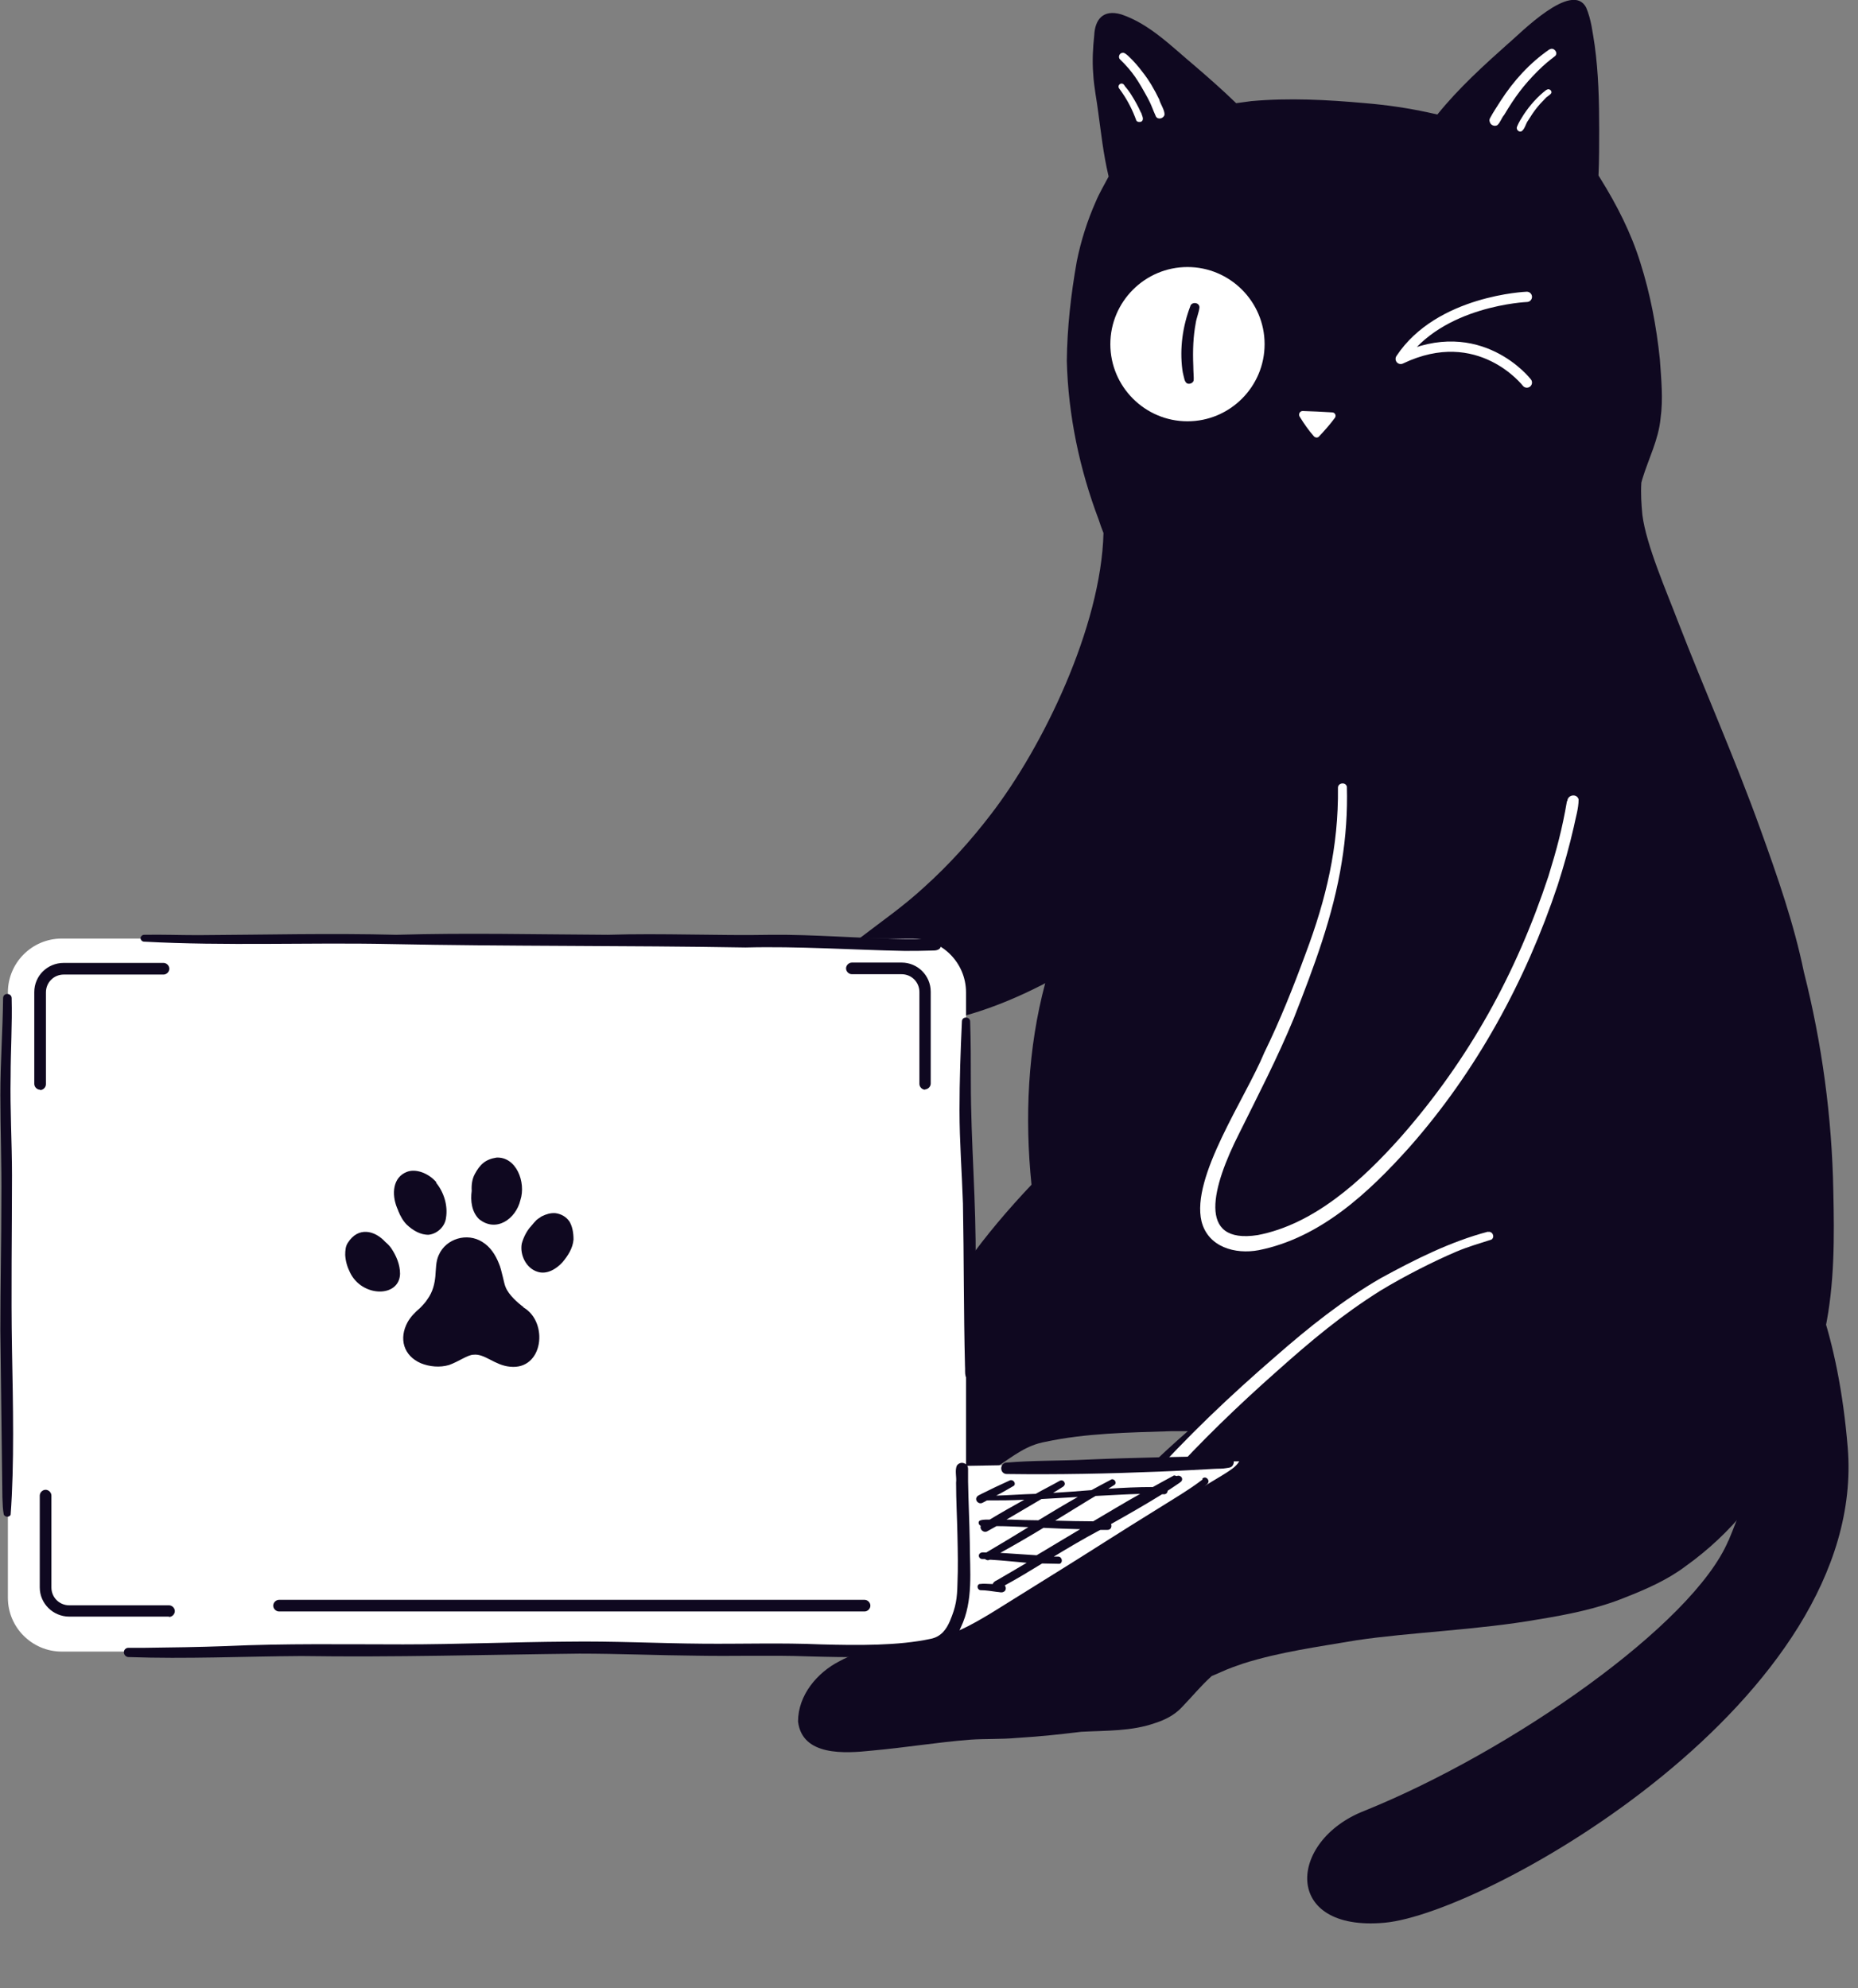 <?xml version="1.0" encoding="UTF-8"?>
<svg id="Layer_1" xmlns="http://www.w3.org/2000/svg" version="1.1" viewBox="0 0 542 580">
  <rect x="0" y="0" width="542" height="580" fill="#808080" stroke="none"/>
  <!-- Generator: Adobe Illustrator 29.6.0, SVG Export Plug-In . SVG Version: 2.1.1 Build 207)  -->
  <defs>
    <style>
      .st0 {
        fill: #fff;
      }

      .st1 {
        fill: none;
        stroke: #fff;
        stroke-linecap: round;
        stroke-linejoin: round;
        stroke-width: 3px;
      }

      .st2 {
        fill: #0f0820;
      }
    </style>
  </defs>
  <path class="st2" d="M440,12.7c3.6-3.1,18.6-18.4,22.7-10.5,1.5,3.5,1.9,7.4,2.5,11.1,1.1,8.1,1.3,16.2,1.3,24.3,0,4.5,0,9.1-.2,13.6.2.3.3.5.5.8,4.8,7.7,9,15.9,11.7,24.6,2.9,9.1,4.7,18.6,5.7,28.2.4,5.8,1,11.6.2,17.3-.6,6.2-3.5,11.7-5.3,17.6-.1.4-.2.7-.3,1.1-.2,3.1,0,6.3.3,9.4,1.1,8.8,7.2,22.7,10.3,30.9,7.9,20.4,16.8,40.4,24.2,61,4.9,13.6,9.7,27.3,12.6,41.4,5.3,20.9,8.2,42.4,8.6,63.9.3,13.5.4,27.1-2.4,40.5-1.9,10.8-4.4,21.5-8.7,31.5,0,0,0,0,0,.1h0c-3.7,6.1-11.4,18.3-14.2,20.7,0,0,0-.1,0-.1-5.1,6.4-11.1,12-17.8,16.8-5.3,4-11.5,6.7-17.6,9.1-8.1,3.3-16.7,5-25.3,6.4-17.5,3.1-37.8,3.8-53.1,6.1-11.1,1.9-22.4,3.4-33.1,6.8-5.2,1.8-4.6,1.7-8.8,3.5-.1,0-.3.1-.4.2-3.3,3-5.5,5.8-8.8,9.2-2,2.1-4.7,3.5-7.5,4.4-7,2.5-14.4,2.2-21.7,2.6-6.8.8-11,1.3-18.9,1.8-4.5.4-9,.2-13.5.5-10,.8-18.7,2.3-28.8,3.2-7.6.8-20.2,1.7-21.4-8.5,0-7.7,5.6-14.3,12.1-17.6,6-3.3,12.9-4.2,19.6-5.9,12.5-3.2,23.8-5.4,34-12,4.4-2.8,9.6-8.2,14.3-13.2,2-2.3,4-4.6,6.1-6.8,1.4-2,2.9-4,4.4-5.9,6.9-8.5,15-16.1,23.2-23.3-1.6,0-3.1,0-4.7,0-12.9.4-25.1.6-36.8,3.1-5.6,1-9.2,4-14.3,7.4-4.7,2.9-10.4,3.3-15.7,3.5-18.1.7-36.1.6-54.2.1-5.2-.1-10.3-.2-15.5-.6-4.6-.3-9.2-1-13.3-3.2-11.4-6.7,2.3-15.1,9.4-17.7,10-3.1,20.4-4.8,30.6-7.3,7.7-1.5,15.7-3.3,21.8-6.4,14.6-6.8,19.7-15.4,28.2-28.1,5.7-8,12.1-15.5,18.9-22.7-2-19.6-1.1-39.7,4-58.8-.5.3-1,.6-1.5.8-6.5,3.3-13.2,6.1-20.2,8.2-12.1,3.4-39.6,11.5-48.2-.8-4.3-6.8,11.2-17.5,15.9-21.4,6.9-5.3,12.5-9.1,18.8-14.9,7.1-6.4,13.6-13.6,19.4-21.2,15.1-19.6,32.1-54.6,32.8-82-.5-1.3-1-2.6-1.4-3.9-5.6-14.8-8.9-30.5-9.3-46.3.1-9.7,1.2-19.4,2.9-29,1.2-6,3.1-12,5.6-17.6,1-2.4,2.5-4.9,3.7-7.2-1.6-6.8-2.2-12.8-3-18.5-.4-3.4-1.3-7.6-1.5-11.5-.3-3.7-.1-7.5.3-11.2.2-4.4,2.4-7.7,7.9-6.1,8.3,2.8,14.7,9.4,21.3,14.9,3.5,3,8.2,7.1,12.2,11,1.5-.2,3-.4,4.4-.6,11.1-1,22.2-.4,33.3.6,6.1.5,12.3,1.4,18.3,2.7.9.2,1.8.4,2.7.6,6.2-7.7,13.6-14.4,21-21h0Z"/>
  <path class="st0" d="M457.1,233.7c-1.4,8.2-3,14.1-5.4,21.9-9.4,28.4-23.1,53.3-42.9,75.9-11.7,13.2-25.7,25.7-41.9,28.8-18,2.8-13.2-14.3-5.4-29.7,5.5-11.1,11.2-22.1,15.9-33.5,5.8-14.8,11.5-29.8,14-45.6,1.2-7.3,1.7-14.7,1.5-22-.3-1.4-2.5-1.2-2.6.2.2,17.4-3.5,32.7-9.4,48.4-3.6,9.8-7.5,19.6-12.1,29-5.6,13.5-21.4,36.2-18.3,49.2,1.9,7.5,9.8,9.7,16.7,8.4,18-3.6,32.1-16.8,44-30.1,19.5-22.1,33.9-48.5,43.2-76.4,1.8-5.6,3.4-11.3,4.7-17,.5-2.6,1.4-5.3,1.4-8-.5-1.8-3.2-1.4-3.3.5h0Z"/>
  <path class="st0" d="M434.1,359.3c-11,2.9-21.3,8.1-31.2,13.5-11.1,6.4-21.1,14.4-30.7,22.8-13.3,11.5-26.1,23.6-37.8,36.8-2.1,2.4-4.2,4.9-6.3,7.4-.9,1-2.1,2.3-.9,3.6,1.6,1.4,2.8-.3,3.8-1.4,3-3.5,6.1-6.9,9.2-10.3,10.1-11.2,21-21.7,32.3-31.7,10.1-9,18.9-16.4,30.2-23.5,7.1-4.3,15.6-8.6,22.2-11.4,3.3-1.4,6.8-2.4,10.2-3.5,1.1-.8.2-2.6-1.1-2.2h0Z"/>
  <path class="st0" d="M346.4,122.9c12.4,0,22.5-10.1,22.5-22.5s-10.1-22.5-22.5-22.5-22.5,10.1-22.5,22.5,10.1,22.5,22.5,22.5Z"/>
  <path class="st2" d="M349.9,89.6c-.1-1.5-2.4-1.6-2.7-.2-2.2,5.8-3.1,12.2-2.3,18.4.1,1,.6,2.7.6,2.8.1.4.3.9.7,1.2.7.4,1.8,0,2-.8.1-.7-.1-2.5-.1-4.2-.2-4.7,0-8.8.7-12.5.2-1.5,1-3.3,1.1-4.7h0Z"/>
  <path class="st0" d="M388.6,120.3c-2.9-.2-5.8-.3-8.6-.4-.8,0-1.3.9-.9,1.6,1.3,2.1,2.6,4,4.2,5.8.4.4,1.1.5,1.5,0,1.6-1.7,3.2-3.5,4.6-5.4.5-.7,0-1.6-.8-1.6h0Z"/>
  <path class="st0" d="M338.2,29.1c-1.4-2.9-3-5.7-5-8.2-1.2-1.6-2.6-3.2-4.1-4.6-.5-.4-1.2-1.2-2-.8-.7.3-.9,1.3-.4,1.8,3.8,3.7,5.3,6.2,8.1,11.3,1.2,2.2,1.3,3,2.4,5.4.6,1,2.2.6,2.5-.5.1-1.3-1.1-3-1.5-4.3h0Z"/>
  <path class="st0" d="M452,14.4c-5.8,4-10.5,9.2-14.3,15.1-1,1.6-2.1,3.2-3,4.9-.2.3-.3.8-.1,1.2.2.9,1.4,1.4,2.2.9.9-.8,1.2-2.1,2-3,3.1-5.2,5.6-8.6,9.8-12.8,2-2,3.3-3,5.1-4.4.9-1-.5-2.6-1.6-1.9h0Z"/>
  <path class="st0" d="M332.8,32.8c-.8-1.8-1.7-3.4-2.7-5-.6-1-1.3-1.9-2-2.7,0,0,.1.2.1.1-.2-.3-.4-.7-.8-.8-.7-.2-1.4.6-1,1.3,2.6,3.5,4,6.5,5.1,9.5.3.4.9.5,1.4.3,1-.6.2-1.8,0-2.6h0Z"/>
  <path class="st0" d="M451.1,26.2c-2.6,2-4.8,4.5-6.6,7.2-.7,1.1-1.4,2.2-1.9,3.4-.1.2-.2.5-.1.8.2.7,1,1,1.5.6.9-.8,1.1-2.2,1.8-3.1,1.6-2.6,2.8-4.2,5-6.4.5-.6,1.3-.9,1.7-1.5.4-.8-.8-1.6-1.4-.9h0Z"/>
  <path class="st2" d="M504.2,449.5c24.9-59.5-3.4-73.1-11.4-83.7l1.9-27.6c9.3-.1,38.9,18.3,44.3,84.1,6,73.4-105.2,135.9-135.1,138.6-29.9,2.7-28.2-23.9-6-32.6,42.9-17.3,96-54.4,106.3-78.9h0Z"/>
  <path class="st0" d="M2.3,466.1v-176.6c0-8.6,7-15.7,15.7-15.7h248.1c8.6,0,15.7,7,15.7,15.7v176.6c0,8.6-7,15.7-15.7,15.7H18c-8.6,0-15.7-7-15.7-15.7Z"/>
  <path class="st2" d="M152.7,381.3c-1.5-1.1-4.3-3.5-5.2-5.8-.5-1-1.1-5-2-7-1-2.5-2.5-4.8-4.8-6.2-4.4-2.8-10.6-1-12.7,3.8-.9,1.9-.8,4.1-1,6.2-.2,2.1-.7,4.5-2.3,6.7-.5.8-1.3,1.7-2.2,2.6-1.4,1.2-2.7,2.5-3.6,4.1-2.6,4.8-1.2,9.8,3.9,12,2.5,1,5.5,1.3,8.2.5,2.8-1,5.5-3,7.1-3,3.3-.4,6.2,3.1,10.7,3.5,9.7,1,11.3-13,3.9-17.3h0Z"/>
  <path class="st2" d="M114.1,364.1c-.5-.7-1-1.2-1.7-1.8-3.1-3.4-7.9-4.5-10.9.2-.7,1-.8,2.3-.8,3.6.1,1.8.6,3.5,1.4,5.1,3.5,7.3,14.4,7.4,14.6.4,0-2.7-1.1-5.3-2.6-7.5h0Z"/>
  <path class="st2" d="M127.3,344.9c-2.3-2.7-6.1-4.1-8.7-3-4,1.6-4.4,6.4-2.8,10.4.1.3.3.6.4,1,.6,1.5,1.4,2.9,2.5,4,1.7,1.6,4,3,6.4,2.9,2.5-.3,4.7-2.4,5-4.9.6-3.6-.6-7.5-2.9-10.3h0Z"/>
  <path class="st2" d="M144.8,337.7c-3.2.5-4.8,2-6.3,4.8-.8,1.5-1,3.2-.9,4.9-.4,2.9,0,6.1,2.1,8.2,5,4.1,10.8,0,12.1-5.5,1.7-5.2-1.2-12.8-7.1-12.4h0Z"/>
  <path class="st2" d="M166,356.2c-.9-1.3-2.4-2.1-4-2.3-1.4-.1-2.7.3-3.9.9-.2.1-.4.2-.6.4-.4.2-.7.5-1,.7-.5.5-1,1.1-1.5,1.7-1.4,1.5-2.3,3.4-2.8,5.2-.6,3.3,1.3,7.2,4.6,8.2,2.7.9,5.5-.8,7.3-2.8,1.6-1.9,3-4.1,3.2-6.6,0-1.9-.3-4-1.4-5.6h0Z"/>
  <path class="st2" d="M11.7,317.9c-.9,0-1.7-.8-1.7-1.7v-26.8c0-4.7,3.8-8.5,8.6-8.5h29.1c.9,0,1.7.8,1.7,1.7s-.8,1.7-1.7,1.7h-29.1c-2.9,0-5.2,2.3-5.2,5.2v26.8c0,.9-.8,1.7-1.7,1.7h0Z"/>
  <path class="st2" d="M269.9,317.9c-.9,0-1.7-.8-1.7-1.7v-26.8c0-2.9-2.3-5.2-5.2-5.2h-14.5c-.9,0-1.7-.8-1.7-1.7s.8-1.7,1.7-1.7h14.5c4.7,0,8.5,3.8,8.5,8.5v26.8c0,.9-.8,1.7-1.7,1.7h0Z"/>
  <path class="st2" d="M49.3,471.6h-29.1c-4.7,0-8.6-3.8-8.6-8.5v-26.8c0-.9.8-1.7,1.7-1.7s1.7.8,1.7,1.7v26.8c0,2.9,2.3,5.2,5.2,5.2h29.1c.9,0,1.7.8,1.7,1.7s-.8,1.7-1.7,1.7h0Z"/>
  <path class="st2" d="M252.2,470.1H81.4c-.9,0-1.7-.8-1.7-1.7s.8-1.7,1.7-1.7h170.8c.9,0,1.7.8,1.7,1.7s-.8,1.7-1.7,1.7h0Z"/>
  <path class="st0" d="M270.6,427.8c30.3-.5,60.6-1,90.9-1.5-1,1.7-2.8,2.7-4.5,3.8-24.4,14.7-48.7,29.5-73,44.2-2.5,1.5-5.1,3-7.9,3.6-3.6.7-7.3-.2-10.8-1.1-1.4-.4-2.9-.8-3.6-2-.5-.9-.5-1.9-.4-3,.9-15.3,3.2-30.6,9.4-44h0Z"/>
  <path class="st2" d="M350.8,431.6c-3.9,3-8.7,5.8-14.6,9.5-8.6,5.3-17.1,10.8-25.6,16.1-6.9,4.3-13.8,8.6-20.7,12.9-3.6,2.2-6.7,4-10,5.5.1-.3.3-.6.4-.9,3.7-7.7,2.6-16.5,2.6-24.8-.1-5.9-.4-11.8-.5-17.7,0-1.2,0-2.4,0-3.7,0-.7-.4-1.4-1.1-1.6-.8-.4-1.8,0-2.2.7-.6,1.5,0,3.3-.2,4.9,0,5.1.3,10.3.4,15.5.1,4.7.2,9.4,0,14-.1,4.3-.4,6.6-2.2,10.9-1,2.3-2.5,4.6-5.7,5.2-9.3,2-21.1,1.9-32,1.6-11.4-.5-22.9-.1-34.3-.2-13.2-.1-26.4-.8-39.7-.6-15.9.1-31.9.8-47.8.8-17.2,0-34.5-.3-51.7.5-7.9.3-15.8.4-23.7.5-1.6,0-3.1,0-4.7,0-.4,0-.7.1-1,.4-.8.8-.2,2.3,1,2.3,16.8.6,33.6-.2,50.4-.3,27,.4,54.1-.4,81.1-.7,11.4,0,22.9.5,34.3.6,10.8.2,21.6-.2,32.4.2,11.6.3,23.3.6,34.8-1.3.3,0,.5-.1.8-.2,1.9-.2,5.1-1.1,7.9-2.2,8.1-3.3,15.2-8.5,22.7-13,11-6.8,21.9-13.7,32.8-20.7,7.7-5,11-7.2,17.5-12.9,1-1-.5-2.6-1.5-1.5h0Z"/>
  <path class="st2" d="M285,398.3c0-2.4-.1-4.9-.1-7.3-.1-7.5-.2-15-.3-22.5.2-17.7-1.4-35.3-1.4-52.9,0-5.9,0-11.7-.2-17.6,0-1.5-2.4-1.6-2.4,0-.4,8.6-.7,17.2-.7,25.9,0,9.1.7,18.1,1,27.2.3,15.8.2,31.6.6,47.4.1,1-.1,2,.2,3,.5,1.3,2.5,1.5,3.2.2.5-1,.1-2.2.2-3.4h0Z"/>
  <path class="st2" d="M3.5,393.7c-.3-16.9,0-33.9,0-50.8,0-9.6-.6-19.3-.4-28.9,0-7.6.5-15.2.3-22.8,0-1.6-2.5-1.7-2.5,0-.1,9.4-.8,18.8-.8,28.2,0,10.1.4,20.3.3,30.4,0,12.8-.3,25.5-.3,38.3.2,16.3.4,32.5.6,48.8.1,2.2.1,3.3.4,4.9.3.8,1.6.9,2,.1,1.1-14.6.7-32.4.4-48.2Z"/>
  <path class="st2" d="M271.1,273.9c-2.9,0-5.9.1-8.8,0-12.4-.2-24.7-1.3-37.1-1.2-16,.3-31.9-.5-47.9,0-20.6-.1-41.1-.6-61.7,0-19.3-.5-38.5,0-57.8.1-5.3,0-10.5-.2-15.8-.1-.5,0-1,.5-1,1,0,.5.5,1,1,1,23.9,1.3,47.9.2,71.8.7,34.6.7,69.1.4,103.7,1,15.4-.4,30.9.7,46.3,1,2.6,0,5.3,0,7.9-.1,1.2,0,2.8,0,2.8-1.7-.1-1.9-2.1-1.6-3.5-1.6h0Z"/>
  <path class="st2" d="M359.8,425.8c-.2-.6-.6-1.1-1.4-1.1-13.8.3-27.6.5-41.4,1.1-7.9.4-15.8.2-23.7.9-1.9.6-1.5,3.4.5,3.3,14.8.2,29.6-.1,44.4-.7,5.2-.2,12-.6,15.9-.8,1.8-.1,2.4,0,3.5-.2.9-.2,1.9,0,2.3-1.5,0-.4,0-.7-.2-1h0Z"/>
  <path class="st2" d="M342.5,430.4c-2,1.1-4.1,2.2-6.2,3.4-4.3,0-8.7.2-13,.5.6-.4,1.3-.8,1.9-1.2.7-.8-.4-2-1.2-1.4-1.9,1-3.8,2-5.6,3-3.8.3-7.5.6-11.2.8,1-.6,2-1.2,2.9-1.8.2-.1.4-.4.5-.6.2-.8-.7-1.6-1.5-1.1-2.3,1.3-4.7,2.5-7,3.8-.1,0-.3,0-.4,0-3.7.1-7.4.4-11.1.5,1.8-.9,3.5-1.9,5.2-2.9.7-.8-.4-2-1.3-1.5-3.3,1.5-5.2,2.4-8.2,3.9-.5.3-1.3.5-1.5,1.2-.3,1,.9,1.9,1.8,1.4.4-.2.8-.4,1.3-.7,3.6,0,7.3,0,10.9-.2-3.4,1.9-6.8,3.8-10.1,5.8h-.6c-.8,0-1.6,0-2.3.3-.6.4-.3,1.3.3,1.5-.4,1,.8,2.2,1.9,1.6.9-.5,1.8-1,2.7-1.5,3.1,0,6.2.2,9.3.3-4.1,2.5-8.2,5-12.3,7.4-.6,0-1.4-.2-1.9.3-.6.6-.1,1.6.7,1.6.3,0,.5,0,.8,0,.4.3.9.5,1.4.2,0,0,.1,0,.2,0,3.5.2,7.1.6,10.6.9-2.9,1.7-5.9,3.5-8.7,5.1-.7.3-1.1.7-1.2,1.1-1.3,0-2.6-.2-3.9,0-.9.3-.6,1.8.4,1.8,1.6,0,3.2.3,4.8.5.6,0,1.2.3,1.8,0,.8-.3.9-1.3.4-1.9,3.7-2,7.3-4.2,10.9-6.4,1.7,0,3.4.1,5.1.1,1.1-.4.7-2.1-.4-2.1-.4,0-.9,0-1.3,0,4.3-2.6,8.5-5.1,13-7.5.2-.1.4-.2.6-.3.7,0,1.4,0,2.1,0,1,0,1.3-1,1-1.7,5-2.8,10.4-5.9,14.9-8.7h.4c.7.1,1.2-.4,1.2-1,1.2-.8,2.3-1.5,3.3-2.2.4-.3.8-.5.9-.9.3-.9-.8-1.6-1.5-1.2h0ZM295.1,443.3c-.5,0-1,0-1.5,0,3.4-2,6.8-4,10.2-6,3.5-.2,7.1-.4,10.6-.6-3.9,2.2-7.7,4.5-11.5,6.8-2.6,0-5.2-.1-7.8-.2ZM302.4,453.7c-3.5-.2-7.1-.5-10.6-.7,4-2.2,8.3-4.7,12.6-7.3,3.6.2,7.2.3,10.7.4-4.2,2.5-8.5,5.1-12.7,7.6h0ZM318.9,443.8c-3.7,0-7.4-.1-11.1-.2,2.9-1.8,5.7-3.5,8.3-5.1,1.1-.7,2.3-1.4,3.5-2.1,4.3-.2,8.7-.5,13-.6-4.5,2.5-9.1,5.3-13.7,8Z"/>
  <path class="st1" d="M445.4,86.6s-25.5,1-36.8,18.1c23-11,36.8,6.9,36.8,6.9"/>
</svg>